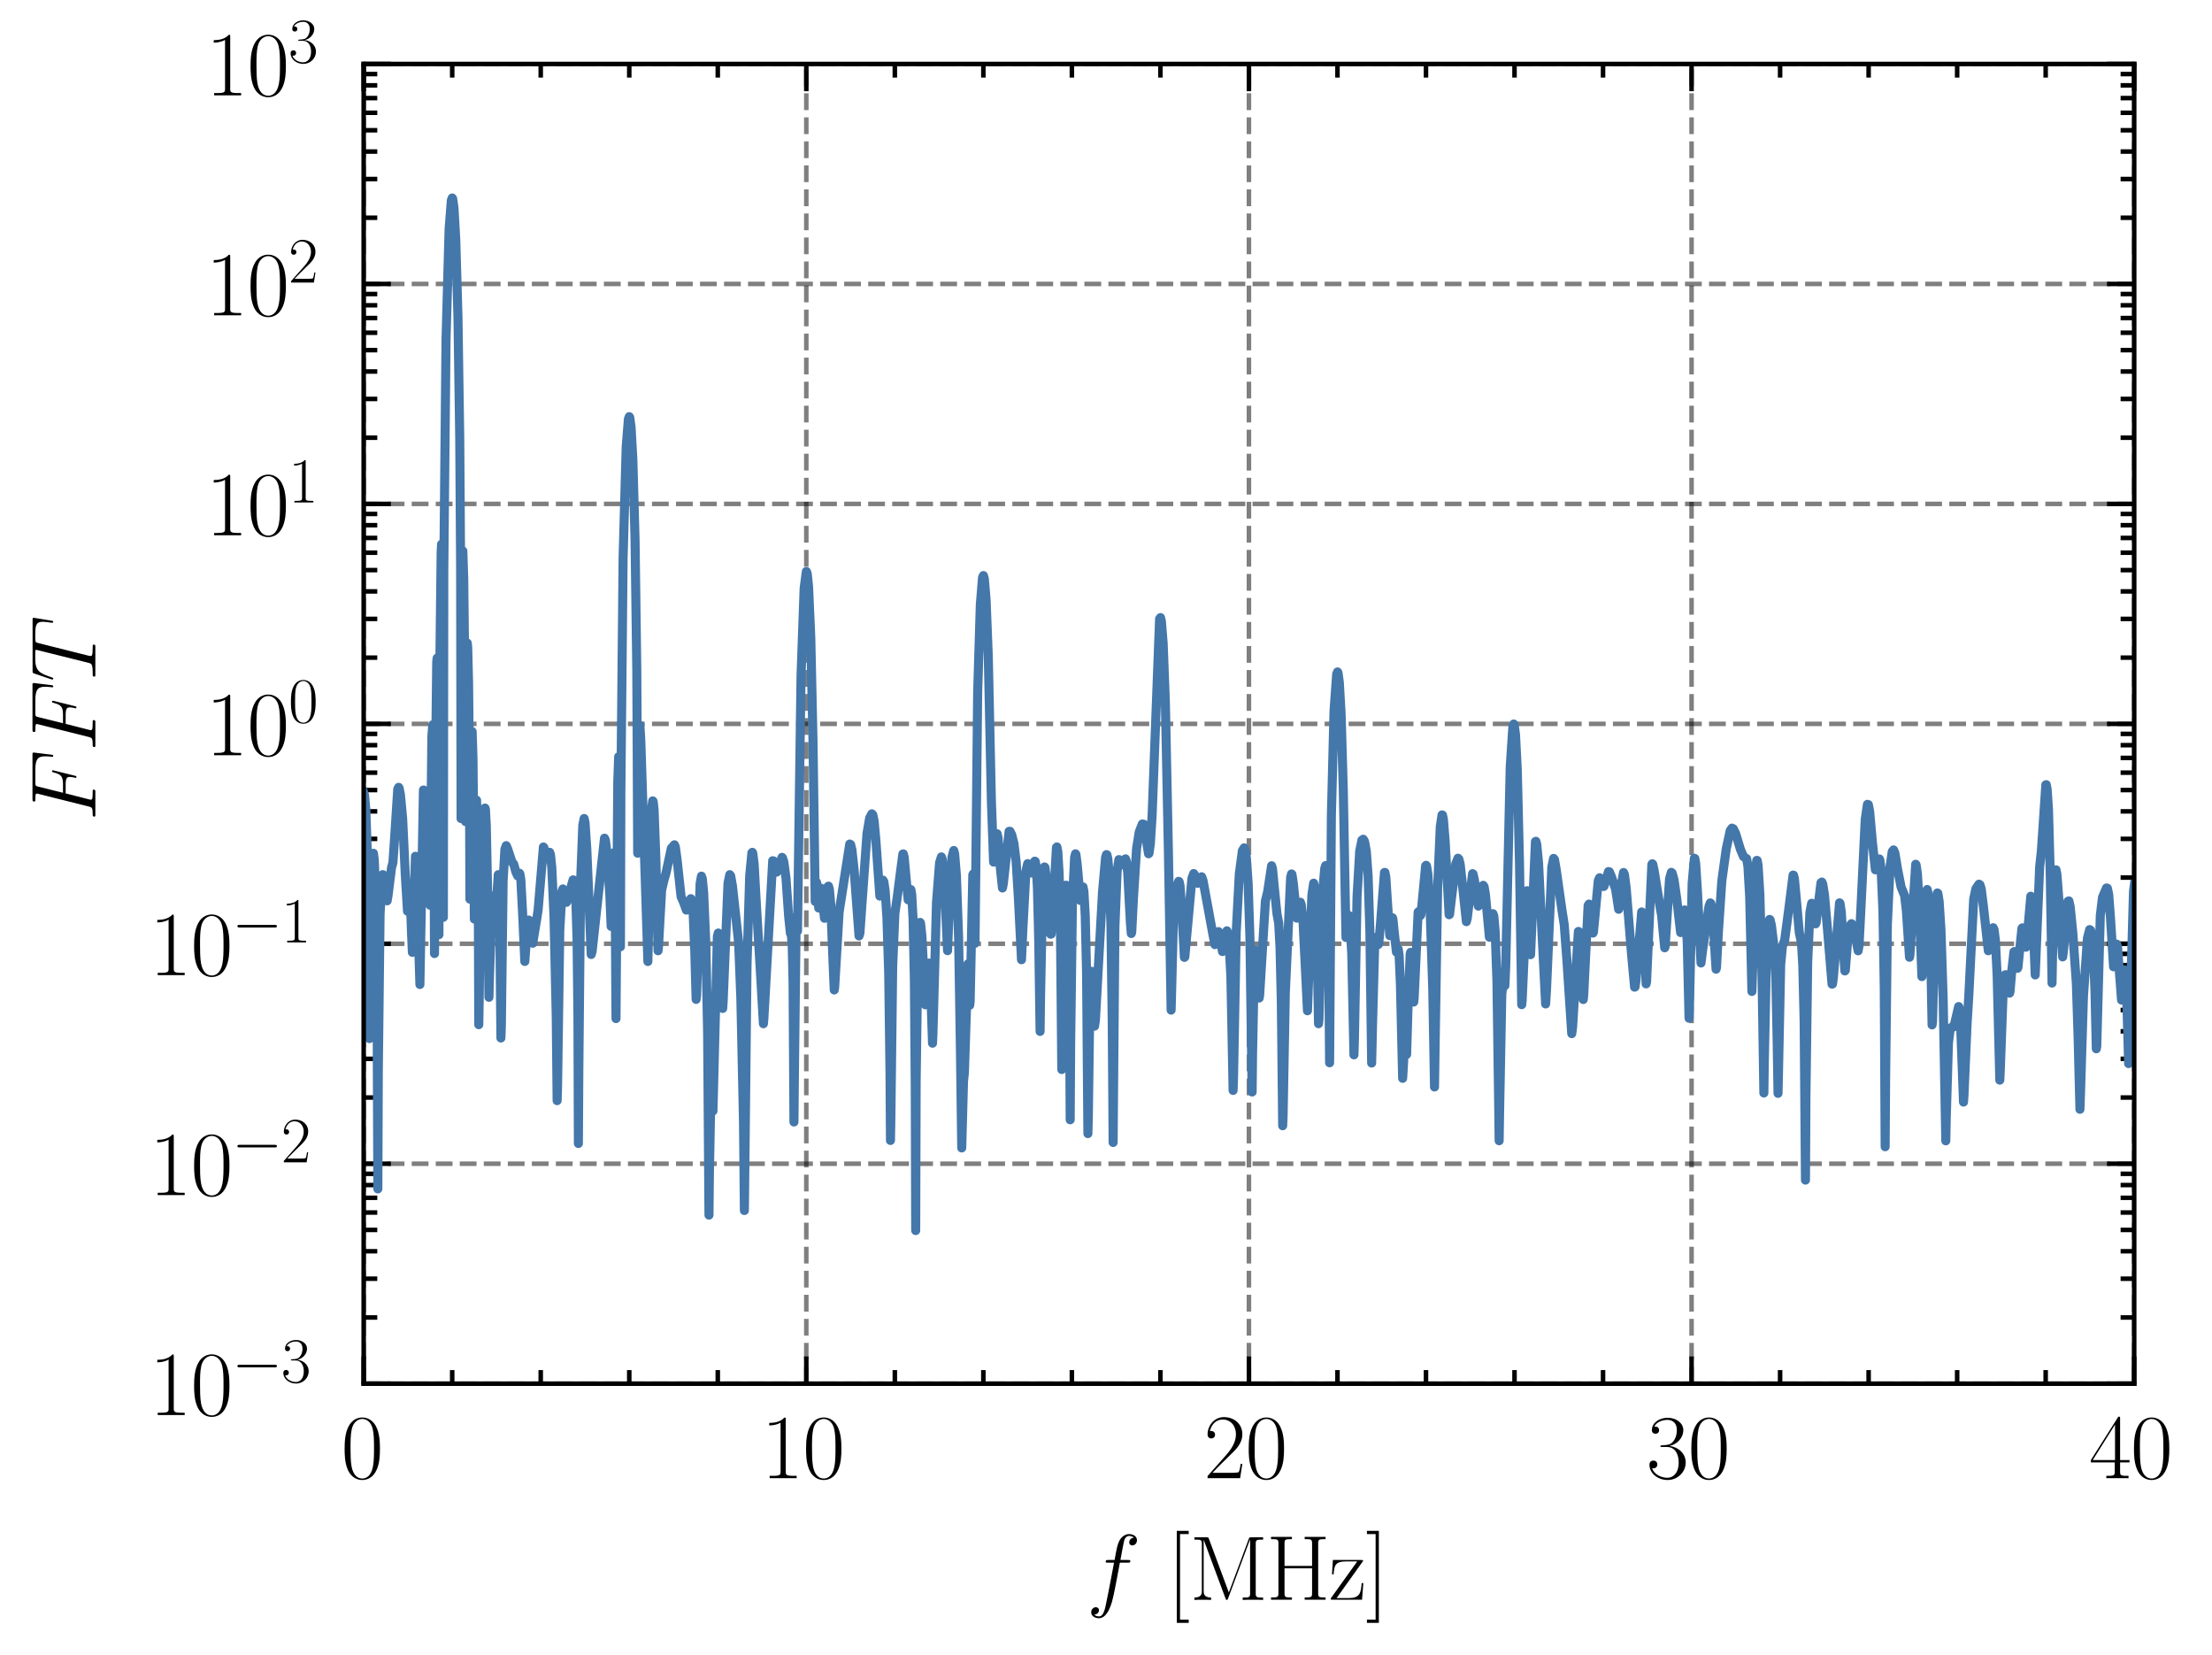 <?xml version="1.0" encoding="utf-8" standalone="no"?>
<!DOCTYPE svg PUBLIC "-//W3C//DTD SVG 1.1//EN"
  "http://www.w3.org/Graphics/SVG/1.1/DTD/svg11.dtd">
<svg xmlns:xlink="http://www.w3.org/1999/xlink" width="243.998pt" height="182.508pt" viewBox="0 0 243.998 182.508" xmlns="http://www.w3.org/2000/svg" version="1.1">
 <defs>
  <style type="text/css">*{stroke-linejoin: round; stroke-linecap: butt}</style>
 </defs>
 <g id="figure_1">
  <g id="patch_1">
   <path d="M 0 182.508 
L 243.998 182.508 
L 243.998 0 
L 0 0 
L 0 182.508 
z
" style="fill: none"/>
  </g>
  <g id="axes_1">
   <g id="patch_2">
    <path d="M 40.116 152.589 
L 235.416 152.589 
L 235.416 7.059 
L 40.116 7.059 
L 40.116 152.589 
z
" style="fill: none"/>
   </g>
   <g id="matplotlib.axis_1">
    <g id="xtick_1">
     <g id="line2d_1">
      <path d="M 40.116 152.589 
L 40.116 7.059 
" clip-path="url(#p168e33fdb5)" style="fill: none; stroke-dasharray: 1.85,0.8; stroke-dashoffset: 0; stroke: #000000; stroke-opacity: 0.5; stroke-width: 0.5"/>
     </g>
     <g id="line2d_2">
      <defs>
       <path id="m4f79ba8cfa" d="M 0 0 
L 0 -3 
" style="stroke: #000000; stroke-width: 0.5"/>
      </defs>
      <g>
       <use xlink:href="#m4f79ba8cfa" x="40.116" y="152.589" style="stroke: #000000; stroke-width: 0.5"/>
      </g>
     </g>
     <g id="line2d_3">
      <defs>
       <path id="m7596c3f3a8" d="M 0 0 
L 0 3 
" style="stroke: #000000; stroke-width: 0.5"/>
      </defs>
      <g>
       <use xlink:href="#m7596c3f3a8" x="40.116" y="7.059" style="stroke: #000000; stroke-width: 0.5"/>
      </g>
     </g>
     <g id="text_1">
      <!-- $\mathdefault{0}$ -->
      <g transform="translate(37.626 163.008) scale(0.1 -0.1)">
       <defs>
        <path id="CMR17-30" d="M 2688 2025 
C 2688 2416 2682 3080 2413 3591 
C 2176 4039 1798 4198 1466 4198 
C 1158 4198 768 4058 525 3597 
C 269 3118 243 2524 243 2025 
C 243 1661 250 1106 448 619 
C 723 -39 1216 -128 1466 -128 
C 1760 -128 2208 -7 2470 600 
C 2662 1042 2688 1559 2688 2025 
z
M 1466 -26 
C 1056 -26 813 325 723 812 
C 653 1188 653 1738 653 2096 
C 653 2588 653 2997 736 3387 
C 858 3929 1216 4096 1466 4096 
C 1728 4096 2067 3923 2189 3400 
C 2272 3036 2278 2607 2278 2096 
C 2278 1680 2278 1169 2202 792 
C 2067 95 1690 -26 1466 -26 
z
" transform="scale(0.016)"/>
       </defs>
       <use xlink:href="#CMR17-30" transform="scale(0.996)"/>
      </g>
     </g>
    </g>
    <g id="xtick_2">
     <g id="line2d_4">
      <path d="M 88.941 152.589 
L 88.941 7.059 
" clip-path="url(#p168e33fdb5)" style="fill: none; stroke-dasharray: 1.85,0.8; stroke-dashoffset: 0; stroke: #000000; stroke-opacity: 0.5; stroke-width: 0.5"/>
     </g>
     <g id="line2d_5">
      <g>
       <use xlink:href="#m4f79ba8cfa" x="88.941" y="152.589" style="stroke: #000000; stroke-width: 0.5"/>
      </g>
     </g>
     <g id="line2d_6">
      <g>
       <use xlink:href="#m7596c3f3a8" x="88.941" y="7.059" style="stroke: #000000; stroke-width: 0.5"/>
      </g>
     </g>
     <g id="text_2">
      <!-- $\mathdefault{10}$ -->
      <g transform="translate(83.96 163.008) scale(0.1 -0.1)">
       <defs>
        <path id="CMR17-31" d="M 1702 4058 
C 1702 4192 1696 4192 1606 4192 
C 1357 3916 979 3827 621 3827 
C 602 3827 570 3827 563 3808 
C 557 3795 557 3782 557 3648 
C 755 3648 1088 3686 1344 3839 
L 1344 461 
C 1344 236 1331 160 781 160 
L 589 160 
L 589 0 
C 896 0 1216 0 1523 0 
C 1830 0 2150 0 2458 0 
L 2458 160 
L 2266 160 
C 1715 160 1702 230 1702 458 
L 1702 4058 
z
" transform="scale(0.016)"/>
       </defs>
       <use xlink:href="#CMR17-31" transform="scale(0.996)"/>
       <use xlink:href="#CMR17-30" transform="translate(45.69 0) scale(0.996)"/>
      </g>
     </g>
    </g>
    <g id="xtick_3">
     <g id="line2d_7">
      <path d="M 137.766 152.589 
L 137.766 7.059 
" clip-path="url(#p168e33fdb5)" style="fill: none; stroke-dasharray: 1.85,0.8; stroke-dashoffset: 0; stroke: #000000; stroke-opacity: 0.5; stroke-width: 0.5"/>
     </g>
     <g id="line2d_8">
      <g>
       <use xlink:href="#m4f79ba8cfa" x="137.766" y="152.589" style="stroke: #000000; stroke-width: 0.5"/>
      </g>
     </g>
     <g id="line2d_9">
      <g>
       <use xlink:href="#m7596c3f3a8" x="137.766" y="7.059" style="stroke: #000000; stroke-width: 0.5"/>
      </g>
     </g>
     <g id="text_3">
      <!-- $\mathdefault{20}$ -->
      <g transform="translate(132.785 163.008) scale(0.1 -0.1)">
       <defs>
        <path id="CMR17-32" d="M 2669 989 
L 2554 989 
C 2490 536 2438 459 2413 420 
C 2381 369 1920 369 1830 369 
L 602 369 
C 832 619 1280 1072 1824 1597 
C 2214 1967 2669 2402 2669 3035 
C 2669 3790 2067 4224 1395 4224 
C 691 4224 262 3604 262 3030 
C 262 2780 448 2748 525 2748 
C 589 2748 781 2787 781 3010 
C 781 3207 614 3264 525 3264 
C 486 3264 448 3258 422 3245 
C 544 3790 915 4058 1306 4058 
C 1862 4058 2227 3617 2227 3035 
C 2227 2479 1901 2000 1536 1584 
L 262 146 
L 262 0 
L 2515 0 
L 2669 989 
z
" transform="scale(0.016)"/>
       </defs>
       <use xlink:href="#CMR17-32" transform="scale(0.996)"/>
       <use xlink:href="#CMR17-30" transform="translate(45.69 0) scale(0.996)"/>
      </g>
     </g>
    </g>
    <g id="xtick_4">
     <g id="line2d_10">
      <path d="M 186.591 152.589 
L 186.591 7.059 
" clip-path="url(#p168e33fdb5)" style="fill: none; stroke-dasharray: 1.85,0.8; stroke-dashoffset: 0; stroke: #000000; stroke-opacity: 0.5; stroke-width: 0.5"/>
     </g>
     <g id="line2d_11">
      <g>
       <use xlink:href="#m4f79ba8cfa" x="186.591" y="152.589" style="stroke: #000000; stroke-width: 0.5"/>
      </g>
     </g>
     <g id="line2d_12">
      <g>
       <use xlink:href="#m7596c3f3a8" x="186.591" y="7.059" style="stroke: #000000; stroke-width: 0.5"/>
      </g>
     </g>
     <g id="text_4">
      <!-- $\mathdefault{30}$ -->
      <g transform="translate(181.61 163.008) scale(0.1 -0.1)">
       <defs>
        <path id="CMR17-33" d="M 1414 2157 
C 1984 2157 2234 1662 2234 1090 
C 2234 320 1824 25 1453 25 
C 1114 25 563 194 390 693 
C 422 680 454 680 486 680 
C 640 680 755 782 755 948 
C 755 1133 614 1216 486 1216 
C 378 1216 211 1165 211 926 
C 211 335 787 -128 1466 -128 
C 2176 -128 2720 430 2720 1085 
C 2720 1707 2208 2157 1600 2227 
C 2086 2328 2554 2756 2554 3329 
C 2554 3820 2048 4179 1472 4179 
C 890 4179 378 3829 378 3329 
C 378 3110 544 3072 627 3072 
C 762 3072 877 3155 877 3321 
C 877 3486 762 3569 627 3569 
C 602 3569 570 3569 544 3557 
C 730 3959 1235 4032 1459 4032 
C 1683 4032 2106 3925 2106 3320 
C 2106 3143 2080 2828 1862 2550 
C 1670 2304 1453 2304 1242 2284 
C 1210 2284 1062 2269 1037 2269 
C 992 2263 966 2257 966 2208 
C 966 2163 973 2157 1101 2157 
L 1414 2157 
z
" transform="scale(0.016)"/>
       </defs>
       <use xlink:href="#CMR17-33" transform="scale(0.996)"/>
       <use xlink:href="#CMR17-30" transform="translate(45.69 0) scale(0.996)"/>
      </g>
     </g>
    </g>
    <g id="xtick_5">
     <g id="line2d_13">
      <path d="M 235.416 152.589 
L 235.416 7.059 
" clip-path="url(#p168e33fdb5)" style="fill: none; stroke-dasharray: 1.85,0.8; stroke-dashoffset: 0; stroke: #000000; stroke-opacity: 0.5; stroke-width: 0.5"/>
     </g>
     <g id="line2d_14">
      <g>
       <use xlink:href="#m4f79ba8cfa" x="235.416" y="152.589" style="stroke: #000000; stroke-width: 0.5"/>
      </g>
     </g>
     <g id="line2d_15">
      <g>
       <use xlink:href="#m7596c3f3a8" x="235.416" y="7.059" style="stroke: #000000; stroke-width: 0.5"/>
      </g>
     </g>
     <g id="text_5">
      <!-- $\mathdefault{40}$ -->
      <g transform="translate(230.435 163.008) scale(0.1 -0.1)">
       <defs>
        <path id="CMR17-34" d="M 2150 4122 
C 2150 4256 2144 4256 2029 4256 
L 128 1254 
L 128 1088 
L 1779 1088 
L 1779 457 
C 1779 224 1766 160 1318 160 
L 1197 160 
L 1197 0 
C 1402 0 1747 0 1965 0 
C 2182 0 2528 0 2733 0 
L 2733 160 
L 2611 160 
C 2163 160 2150 224 2150 457 
L 2150 1088 
L 2803 1088 
L 2803 1254 
L 2150 1254 
L 2150 4122 
z
M 1798 3703 
L 1798 1254 
L 256 1254 
L 1798 3703 
z
" transform="scale(0.016)"/>
       </defs>
       <use xlink:href="#CMR17-34" transform="scale(0.996)"/>
       <use xlink:href="#CMR17-30" transform="translate(45.69 0) scale(0.996)"/>
      </g>
     </g>
    </g>
    <g id="xtick_6">
     <g id="line2d_16">
      <defs>
       <path id="me2e9c57c82" d="M 0 0 
L 0 -1.5 
" style="stroke: #000000; stroke-width: 0.5"/>
      </defs>
      <g>
       <use xlink:href="#me2e9c57c82" x="49.881" y="152.589" style="stroke: #000000; stroke-width: 0.5"/>
      </g>
     </g>
     <g id="line2d_17">
      <defs>
       <path id="m65f5363917" d="M 0 0 
L 0 1.5 
" style="stroke: #000000; stroke-width: 0.5"/>
      </defs>
      <g>
       <use xlink:href="#m65f5363917" x="49.881" y="7.059" style="stroke: #000000; stroke-width: 0.5"/>
      </g>
     </g>
    </g>
    <g id="xtick_7">
     <g id="line2d_18">
      <g>
       <use xlink:href="#me2e9c57c82" x="59.646" y="152.589" style="stroke: #000000; stroke-width: 0.5"/>
      </g>
     </g>
     <g id="line2d_19">
      <g>
       <use xlink:href="#m65f5363917" x="59.646" y="7.059" style="stroke: #000000; stroke-width: 0.5"/>
      </g>
     </g>
    </g>
    <g id="xtick_8">
     <g id="line2d_20">
      <g>
       <use xlink:href="#me2e9c57c82" x="69.411" y="152.589" style="stroke: #000000; stroke-width: 0.5"/>
      </g>
     </g>
     <g id="line2d_21">
      <g>
       <use xlink:href="#m65f5363917" x="69.411" y="7.059" style="stroke: #000000; stroke-width: 0.5"/>
      </g>
     </g>
    </g>
    <g id="xtick_9">
     <g id="line2d_22">
      <g>
       <use xlink:href="#me2e9c57c82" x="79.176" y="152.589" style="stroke: #000000; stroke-width: 0.5"/>
      </g>
     </g>
     <g id="line2d_23">
      <g>
       <use xlink:href="#m65f5363917" x="79.176" y="7.059" style="stroke: #000000; stroke-width: 0.5"/>
      </g>
     </g>
    </g>
    <g id="xtick_10">
     <g id="line2d_24">
      <g>
       <use xlink:href="#me2e9c57c82" x="98.706" y="152.589" style="stroke: #000000; stroke-width: 0.5"/>
      </g>
     </g>
     <g id="line2d_25">
      <g>
       <use xlink:href="#m65f5363917" x="98.706" y="7.059" style="stroke: #000000; stroke-width: 0.5"/>
      </g>
     </g>
    </g>
    <g id="xtick_11">
     <g id="line2d_26">
      <g>
       <use xlink:href="#me2e9c57c82" x="108.471" y="152.589" style="stroke: #000000; stroke-width: 0.5"/>
      </g>
     </g>
     <g id="line2d_27">
      <g>
       <use xlink:href="#m65f5363917" x="108.471" y="7.059" style="stroke: #000000; stroke-width: 0.5"/>
      </g>
     </g>
    </g>
    <g id="xtick_12">
     <g id="line2d_28">
      <g>
       <use xlink:href="#me2e9c57c82" x="118.236" y="152.589" style="stroke: #000000; stroke-width: 0.5"/>
      </g>
     </g>
     <g id="line2d_29">
      <g>
       <use xlink:href="#m65f5363917" x="118.236" y="7.059" style="stroke: #000000; stroke-width: 0.5"/>
      </g>
     </g>
    </g>
    <g id="xtick_13">
     <g id="line2d_30">
      <g>
       <use xlink:href="#me2e9c57c82" x="128.001" y="152.589" style="stroke: #000000; stroke-width: 0.5"/>
      </g>
     </g>
     <g id="line2d_31">
      <g>
       <use xlink:href="#m65f5363917" x="128.001" y="7.059" style="stroke: #000000; stroke-width: 0.5"/>
      </g>
     </g>
    </g>
    <g id="xtick_14">
     <g id="line2d_32">
      <g>
       <use xlink:href="#me2e9c57c82" x="147.531" y="152.589" style="stroke: #000000; stroke-width: 0.5"/>
      </g>
     </g>
     <g id="line2d_33">
      <g>
       <use xlink:href="#m65f5363917" x="147.531" y="7.059" style="stroke: #000000; stroke-width: 0.5"/>
      </g>
     </g>
    </g>
    <g id="xtick_15">
     <g id="line2d_34">
      <g>
       <use xlink:href="#me2e9c57c82" x="157.296" y="152.589" style="stroke: #000000; stroke-width: 0.5"/>
      </g>
     </g>
     <g id="line2d_35">
      <g>
       <use xlink:href="#m65f5363917" x="157.296" y="7.059" style="stroke: #000000; stroke-width: 0.5"/>
      </g>
     </g>
    </g>
    <g id="xtick_16">
     <g id="line2d_36">
      <g>
       <use xlink:href="#me2e9c57c82" x="167.061" y="152.589" style="stroke: #000000; stroke-width: 0.5"/>
      </g>
     </g>
     <g id="line2d_37">
      <g>
       <use xlink:href="#m65f5363917" x="167.061" y="7.059" style="stroke: #000000; stroke-width: 0.5"/>
      </g>
     </g>
    </g>
    <g id="xtick_17">
     <g id="line2d_38">
      <g>
       <use xlink:href="#me2e9c57c82" x="176.826" y="152.589" style="stroke: #000000; stroke-width: 0.5"/>
      </g>
     </g>
     <g id="line2d_39">
      <g>
       <use xlink:href="#m65f5363917" x="176.826" y="7.059" style="stroke: #000000; stroke-width: 0.5"/>
      </g>
     </g>
    </g>
    <g id="xtick_18">
     <g id="line2d_40">
      <g>
       <use xlink:href="#me2e9c57c82" x="196.356" y="152.589" style="stroke: #000000; stroke-width: 0.5"/>
      </g>
     </g>
     <g id="line2d_41">
      <g>
       <use xlink:href="#m65f5363917" x="196.356" y="7.059" style="stroke: #000000; stroke-width: 0.5"/>
      </g>
     </g>
    </g>
    <g id="xtick_19">
     <g id="line2d_42">
      <g>
       <use xlink:href="#me2e9c57c82" x="206.121" y="152.589" style="stroke: #000000; stroke-width: 0.5"/>
      </g>
     </g>
     <g id="line2d_43">
      <g>
       <use xlink:href="#m65f5363917" x="206.121" y="7.059" style="stroke: #000000; stroke-width: 0.5"/>
      </g>
     </g>
    </g>
    <g id="xtick_20">
     <g id="line2d_44">
      <g>
       <use xlink:href="#me2e9c57c82" x="215.886" y="152.589" style="stroke: #000000; stroke-width: 0.5"/>
      </g>
     </g>
     <g id="line2d_45">
      <g>
       <use xlink:href="#m65f5363917" x="215.886" y="7.059" style="stroke: #000000; stroke-width: 0.5"/>
      </g>
     </g>
    </g>
    <g id="xtick_21">
     <g id="line2d_46">
      <g>
       <use xlink:href="#me2e9c57c82" x="225.651" y="152.589" style="stroke: #000000; stroke-width: 0.5"/>
      </g>
     </g>
     <g id="line2d_47">
      <g>
       <use xlink:href="#m65f5363917" x="225.651" y="7.059" style="stroke: #000000; stroke-width: 0.5"/>
      </g>
     </g>
    </g>
    <g id="text_6">
     <!-- $f$ [MHz] -->
     <g transform="translate(119.847 176.417) scale(0.1 -0.1)">
      <defs>
       <path id="CMMI12-66" d="M 2854 2566 
C 2982 2566 3034 2566 3034 2688 
C 3034 2752 2982 2752 2867 2752 
L 2349 2752 
C 2470 3429 2560 3897 2611 4107 
C 2650 4265 2784 4416 2950 4416 
C 3085 4416 3219 4358 3283 4298 
C 3034 4272 2957 4082 2957 3969 
C 2957 3837 3053 3759 3174 3759 
C 3302 3759 3494 3870 3494 4119 
C 3494 4393 3226 4544 2944 4544 
C 2669 4544 2400 4334 2272 4078 
C 2157 3848 2093 3611 1946 2752 
L 1517 2752 
C 1395 2752 1331 2752 1331 2637 
C 1331 2566 1370 2566 1498 2566 
L 1907 2566 
C 1792 1976 1530 542 1382 -137 
C 1274 -689 1178 -1152 858 -1152 
C 838 -1152 653 -1152 538 -1031 
C 864 -1005 864 -726 864 -720 
C 864 -593 768 -517 646 -517 
C 518 -517 326 -625 326 -867 
C 326 -1140 608 -1280 858 -1280 
C 1510 -1280 1779 -118 1850 199 
C 1965 688 2278 2376 2310 2566 
L 2854 2566 
z
" transform="scale(0.016)"/>
       <path id="CMR17-5b" d="M 1504 -1600 
L 1504 -1377 
L 902 -1377 
L 902 4544 
L 1504 4544 
L 1504 4767 
L 678 4767 
L 678 -1600 
L 1504 -1600 
z
" transform="scale(0.016)"/>
       <path id="CMR17-4d" d="M 1338 4224 
C 1299 4320 1293 4320 1158 4320 
L 339 4320 
L 339 4160 
C 781 4160 851 4160 851 3875 
L 851 610 
C 851 451 851 153 339 153 
L 339 -13 
C 486 0 755 0 915 0 
C 1075 0 1344 0 1491 -13 
L 1491 153 
C 979 153 979 451 979 610 
L 979 4135 
L 986 4135 
L 2490 89 
C 2515 25 2528 -13 2579 -13 
C 2630 -13 2643 25 2669 89 
L 4186 4166 
L 4192 4166 
L 4192 438 
C 4192 153 4122 153 3680 153 
L 3680 -13 
C 3853 0 4198 0 4384 0 
C 4570 0 4922 0 5094 -13 
L 5094 153 
C 4653 153 4582 153 4582 438 
L 4582 3875 
C 4582 4160 4653 4160 5094 4160 
L 5094 4320 
L 4282 4320 
C 4147 4320 4141 4314 4102 4218 
L 2720 502 
L 1338 4224 
z
" transform="scale(0.016)"/>
       <path id="CMR17-48" d="M 3590 3905 
C 3590 4192 3661 4192 4102 4192 
L 4102 4352 
C 3917 4352 3578 4352 3379 4352 
C 3181 4352 2842 4352 2656 4352 
L 2656 4192 
C 3098 4192 3168 4192 3168 3904 
L 3168 2341 
L 1261 2341 
L 1261 3904 
C 1261 4192 1331 4192 1773 4192 
L 1773 4352 
C 1587 4352 1248 4352 1050 4352 
C 851 4352 512 4352 326 4352 
L 326 4192 
C 768 4192 838 4192 838 3905 
L 838 447 
C 838 160 768 160 326 160 
L 326 0 
C 512 0 851 0 1050 0 
C 1248 0 1587 0 1773 0 
L 1773 160 
C 1331 160 1261 160 1261 446 
L 1261 2176 
L 3168 2176 
L 3168 446 
C 3168 160 3098 160 2656 160 
L 2656 0 
C 2842 0 3181 0 3379 0 
C 3578 0 3917 0 4102 0 
L 4102 160 
C 3661 160 3590 160 3590 447 
L 3590 3905 
z
" transform="scale(0.016)"/>
       <path id="CMR17-7a" d="M 2310 2605 
C 2362 2670 2362 2682 2362 2695 
C 2362 2752 2336 2752 2221 2752 
L 275 2752 
L 211 1760 
L 326 1760 
C 371 2381 442 2650 1178 2650 
L 1958 2650 
L 128 96 
C 128 0 134 0 269 0 
L 2291 0 
L 2381 1152 
L 2266 1152 
C 2214 442 2131 115 1350 115 
L 531 115 
L 2310 2605 
z
" transform="scale(0.016)"/>
       <path id="CMR17-5d" d="M 915 4767 
L 90 4767 
L 90 4544 
L 691 4544 
L 691 -1377 
L 90 -1377 
L 90 -1600 
L 915 -1600 
L 915 4767 
z
" transform="scale(0.016)"/>
      </defs>
      <use xlink:href="#CMMI12-66" transform="scale(0.996)"/>
      <use xlink:href="#CMR17-5b" transform="translate(88.796 0) scale(0.996)"/>
      <use xlink:href="#CMR17-4d" transform="translate(113.667 0) scale(0.996)"/>
      <use xlink:href="#CMR17-48" transform="translate(198.354 0) scale(0.996)"/>
      <use xlink:href="#CMR17-7a" transform="translate(267.427 0) scale(0.996)"/>
      <use xlink:href="#CMR17-5d" transform="translate(307.912 0) scale(0.996)"/>
     </g>
    </g>
   </g>
   <g id="matplotlib.axis_2">
    <g id="ytick_1">
     <g id="line2d_48">
      <path d="M 40.116 152.589 
L 235.416 152.589 
" clip-path="url(#p168e33fdb5)" style="fill: none; stroke-dasharray: 1.85,0.8; stroke-dashoffset: 0; stroke: #000000; stroke-opacity: 0.5; stroke-width: 0.5"/>
     </g>
     <g id="line2d_49">
      <defs>
       <path id="m420d9fe150" d="M 0 0 
L 3 0 
" style="stroke: #000000; stroke-width: 0.5"/>
      </defs>
      <g>
       <use xlink:href="#m420d9fe150" x="40.116" y="152.589" style="stroke: #000000; stroke-width: 0.5"/>
      </g>
     </g>
     <g id="line2d_50">
      <defs>
       <path id="mefbf411102" d="M 0 0 
L -3 0 
" style="stroke: #000000; stroke-width: 0.5"/>
      </defs>
      <g>
       <use xlink:href="#mefbf411102" x="235.416" y="152.589" style="stroke: #000000; stroke-width: 0.5"/>
      </g>
     </g>
     <g id="text_7">
      <!-- $\mathdefault{10^{-3}}$ -->
      <g transform="translate(16.456 156.048) scale(0.1 -0.1)">
       <defs>
        <path id="CMSY10-0" d="M 4218 1472 
C 4326 1472 4442 1472 4442 1600 
C 4442 1728 4326 1728 4218 1728 
L 755 1728 
C 646 1728 531 1728 531 1600 
C 531 1472 646 1472 755 1472 
L 4218 1472 
z
" transform="scale(0.016)"/>
       </defs>
       <use xlink:href="#CMR17-31" transform="scale(0.996)"/>
       <use xlink:href="#CMR17-30" transform="translate(45.69 0) scale(0.996)"/>
       <use xlink:href="#CMSY10-0" transform="translate(91.381 36.154) scale(0.697)"/>
       <use xlink:href="#CMR17-33" transform="translate(145.622 36.154) scale(0.697)"/>
      </g>
     </g>
    </g>
    <g id="ytick_2">
     <g id="line2d_51">
      <path d="M 40.116 128.334 
L 235.416 128.334 
" clip-path="url(#p168e33fdb5)" style="fill: none; stroke-dasharray: 1.85,0.8; stroke-dashoffset: 0; stroke: #000000; stroke-opacity: 0.5; stroke-width: 0.5"/>
     </g>
     <g id="line2d_52">
      <g>
       <use xlink:href="#m420d9fe150" x="40.116" y="128.334" style="stroke: #000000; stroke-width: 0.5"/>
      </g>
     </g>
     <g id="line2d_53">
      <g>
       <use xlink:href="#mefbf411102" x="235.416" y="128.334" style="stroke: #000000; stroke-width: 0.5"/>
      </g>
     </g>
     <g id="text_8">
      <!-- $\mathdefault{10^{-2}}$ -->
      <g transform="translate(16.456 131.793) scale(0.1 -0.1)">
       <use xlink:href="#CMR17-31" transform="scale(0.996)"/>
       <use xlink:href="#CMR17-30" transform="translate(45.69 0) scale(0.996)"/>
       <use xlink:href="#CMSY10-0" transform="translate(91.381 36.154) scale(0.697)"/>
       <use xlink:href="#CMR17-32" transform="translate(145.622 36.154) scale(0.697)"/>
      </g>
     </g>
    </g>
    <g id="ytick_3">
     <g id="line2d_54">
      <path d="M 40.116 104.079 
L 235.416 104.079 
" clip-path="url(#p168e33fdb5)" style="fill: none; stroke-dasharray: 1.85,0.8; stroke-dashoffset: 0; stroke: #000000; stroke-opacity: 0.5; stroke-width: 0.5"/>
     </g>
     <g id="line2d_55">
      <g>
       <use xlink:href="#m420d9fe150" x="40.116" y="104.079" style="stroke: #000000; stroke-width: 0.5"/>
      </g>
     </g>
     <g id="line2d_56">
      <g>
       <use xlink:href="#mefbf411102" x="235.416" y="104.079" style="stroke: #000000; stroke-width: 0.5"/>
      </g>
     </g>
     <g id="text_9">
      <!-- $\mathdefault{10^{-1}}$ -->
      <g transform="translate(16.456 107.538) scale(0.1 -0.1)">
       <use xlink:href="#CMR17-31" transform="scale(0.996)"/>
       <use xlink:href="#CMR17-30" transform="translate(45.69 0) scale(0.996)"/>
       <use xlink:href="#CMSY10-0" transform="translate(91.381 36.154) scale(0.697)"/>
       <use xlink:href="#CMR17-31" transform="translate(145.622 36.154) scale(0.697)"/>
      </g>
     </g>
    </g>
    <g id="ytick_4">
     <g id="line2d_57">
      <path d="M 40.116 79.824 
L 235.416 79.824 
" clip-path="url(#p168e33fdb5)" style="fill: none; stroke-dasharray: 1.85,0.8; stroke-dashoffset: 0; stroke: #000000; stroke-opacity: 0.5; stroke-width: 0.5"/>
     </g>
     <g id="line2d_58">
      <g>
       <use xlink:href="#m420d9fe150" x="40.116" y="79.824" style="stroke: #000000; stroke-width: 0.5"/>
      </g>
     </g>
     <g id="line2d_59">
      <g>
       <use xlink:href="#mefbf411102" x="235.416" y="79.824" style="stroke: #000000; stroke-width: 0.5"/>
      </g>
     </g>
     <g id="text_10">
      <!-- $\mathdefault{10^{0}}$ -->
      <g transform="translate(22.682 83.283) scale(0.1 -0.1)">
       <use xlink:href="#CMR17-31" transform="scale(0.996)"/>
       <use xlink:href="#CMR17-30" transform="translate(45.69 0) scale(0.996)"/>
       <use xlink:href="#CMR17-30" transform="translate(91.381 36.154) scale(0.697)"/>
      </g>
     </g>
    </g>
    <g id="ytick_5">
     <g id="line2d_60">
      <path d="M 40.116 55.569 
L 235.416 55.569 
" clip-path="url(#p168e33fdb5)" style="fill: none; stroke-dasharray: 1.85,0.8; stroke-dashoffset: 0; stroke: #000000; stroke-opacity: 0.5; stroke-width: 0.5"/>
     </g>
     <g id="line2d_61">
      <g>
       <use xlink:href="#m420d9fe150" x="40.116" y="55.569" style="stroke: #000000; stroke-width: 0.5"/>
      </g>
     </g>
     <g id="line2d_62">
      <g>
       <use xlink:href="#mefbf411102" x="235.416" y="55.569" style="stroke: #000000; stroke-width: 0.5"/>
      </g>
     </g>
     <g id="text_11">
      <!-- $\mathdefault{10^{1}}$ -->
      <g transform="translate(22.682 59.028) scale(0.1 -0.1)">
       <use xlink:href="#CMR17-31" transform="scale(0.996)"/>
       <use xlink:href="#CMR17-30" transform="translate(45.69 0) scale(0.996)"/>
       <use xlink:href="#CMR17-31" transform="translate(91.381 36.154) scale(0.697)"/>
      </g>
     </g>
    </g>
    <g id="ytick_6">
     <g id="line2d_63">
      <path d="M 40.116 31.314 
L 235.416 31.314 
" clip-path="url(#p168e33fdb5)" style="fill: none; stroke-dasharray: 1.85,0.8; stroke-dashoffset: 0; stroke: #000000; stroke-opacity: 0.5; stroke-width: 0.5"/>
     </g>
     <g id="line2d_64">
      <g>
       <use xlink:href="#m420d9fe150" x="40.116" y="31.314" style="stroke: #000000; stroke-width: 0.5"/>
      </g>
     </g>
     <g id="line2d_65">
      <g>
       <use xlink:href="#mefbf411102" x="235.416" y="31.314" style="stroke: #000000; stroke-width: 0.5"/>
      </g>
     </g>
     <g id="text_12">
      <!-- $\mathdefault{10^{2}}$ -->
      <g transform="translate(22.682 34.773) scale(0.1 -0.1)">
       <use xlink:href="#CMR17-31" transform="scale(0.996)"/>
       <use xlink:href="#CMR17-30" transform="translate(45.69 0) scale(0.996)"/>
       <use xlink:href="#CMR17-32" transform="translate(91.381 36.154) scale(0.697)"/>
      </g>
     </g>
    </g>
    <g id="ytick_7">
     <g id="line2d_66">
      <path d="M 40.116 7.059 
L 235.416 7.059 
" clip-path="url(#p168e33fdb5)" style="fill: none; stroke-dasharray: 1.85,0.8; stroke-dashoffset: 0; stroke: #000000; stroke-opacity: 0.5; stroke-width: 0.5"/>
     </g>
     <g id="line2d_67">
      <g>
       <use xlink:href="#m420d9fe150" x="40.116" y="7.059" style="stroke: #000000; stroke-width: 0.5"/>
      </g>
     </g>
     <g id="line2d_68">
      <g>
       <use xlink:href="#mefbf411102" x="235.416" y="7.059" style="stroke: #000000; stroke-width: 0.5"/>
      </g>
     </g>
     <g id="text_13">
      <!-- $\mathdefault{10^{3}}$ -->
      <g transform="translate(22.682 10.518) scale(0.1 -0.1)">
       <use xlink:href="#CMR17-31" transform="scale(0.996)"/>
       <use xlink:href="#CMR17-30" transform="translate(45.69 0) scale(0.996)"/>
       <use xlink:href="#CMR17-33" transform="translate(91.381 36.154) scale(0.697)"/>
      </g>
     </g>
    </g>
    <g id="ytick_8">
     <g id="line2d_69">
      <defs>
       <path id="m9e01e7c8f7" d="M 0 0 
L 1.5 0 
" style="stroke: #000000; stroke-width: 0.5"/>
      </defs>
      <g>
       <use xlink:href="#m9e01e7c8f7" x="40.116" y="145.288" style="stroke: #000000; stroke-width: 0.5"/>
      </g>
     </g>
     <g id="line2d_70">
      <defs>
       <path id="m3eb4b21710" d="M 0 0 
L -1.5 0 
" style="stroke: #000000; stroke-width: 0.5"/>
      </defs>
      <g>
       <use xlink:href="#m3eb4b21710" x="235.416" y="145.288" style="stroke: #000000; stroke-width: 0.5"/>
      </g>
     </g>
    </g>
    <g id="ytick_9">
     <g id="line2d_71">
      <g>
       <use xlink:href="#m9e01e7c8f7" x="40.116" y="141.017" style="stroke: #000000; stroke-width: 0.5"/>
      </g>
     </g>
     <g id="line2d_72">
      <g>
       <use xlink:href="#m3eb4b21710" x="235.416" y="141.017" style="stroke: #000000; stroke-width: 0.5"/>
      </g>
     </g>
    </g>
    <g id="ytick_10">
     <g id="line2d_73">
      <g>
       <use xlink:href="#m9e01e7c8f7" x="40.116" y="137.986" style="stroke: #000000; stroke-width: 0.5"/>
      </g>
     </g>
     <g id="line2d_74">
      <g>
       <use xlink:href="#m3eb4b21710" x="235.416" y="137.986" style="stroke: #000000; stroke-width: 0.5"/>
      </g>
     </g>
    </g>
    <g id="ytick_11">
     <g id="line2d_75">
      <g>
       <use xlink:href="#m9e01e7c8f7" x="40.116" y="135.636" style="stroke: #000000; stroke-width: 0.5"/>
      </g>
     </g>
     <g id="line2d_76">
      <g>
       <use xlink:href="#m3eb4b21710" x="235.416" y="135.636" style="stroke: #000000; stroke-width: 0.5"/>
      </g>
     </g>
    </g>
    <g id="ytick_12">
     <g id="line2d_77">
      <g>
       <use xlink:href="#m9e01e7c8f7" x="40.116" y="133.715" style="stroke: #000000; stroke-width: 0.5"/>
      </g>
     </g>
     <g id="line2d_78">
      <g>
       <use xlink:href="#m3eb4b21710" x="235.416" y="133.715" style="stroke: #000000; stroke-width: 0.5"/>
      </g>
     </g>
    </g>
    <g id="ytick_13">
     <g id="line2d_79">
      <g>
       <use xlink:href="#m9e01e7c8f7" x="40.116" y="132.091" style="stroke: #000000; stroke-width: 0.5"/>
      </g>
     </g>
     <g id="line2d_80">
      <g>
       <use xlink:href="#m3eb4b21710" x="235.416" y="132.091" style="stroke: #000000; stroke-width: 0.5"/>
      </g>
     </g>
    </g>
    <g id="ytick_14">
     <g id="line2d_81">
      <g>
       <use xlink:href="#m9e01e7c8f7" x="40.116" y="130.685" style="stroke: #000000; stroke-width: 0.5"/>
      </g>
     </g>
     <g id="line2d_82">
      <g>
       <use xlink:href="#m3eb4b21710" x="235.416" y="130.685" style="stroke: #000000; stroke-width: 0.5"/>
      </g>
     </g>
    </g>
    <g id="ytick_15">
     <g id="line2d_83">
      <g>
       <use xlink:href="#m9e01e7c8f7" x="40.116" y="129.444" style="stroke: #000000; stroke-width: 0.5"/>
      </g>
     </g>
     <g id="line2d_84">
      <g>
       <use xlink:href="#m3eb4b21710" x="235.416" y="129.444" style="stroke: #000000; stroke-width: 0.5"/>
      </g>
     </g>
    </g>
    <g id="ytick_16">
     <g id="line2d_85">
      <g>
       <use xlink:href="#m9e01e7c8f7" x="40.116" y="121.033" style="stroke: #000000; stroke-width: 0.5"/>
      </g>
     </g>
     <g id="line2d_86">
      <g>
       <use xlink:href="#m3eb4b21710" x="235.416" y="121.033" style="stroke: #000000; stroke-width: 0.5"/>
      </g>
     </g>
    </g>
    <g id="ytick_17">
     <g id="line2d_87">
      <g>
       <use xlink:href="#m9e01e7c8f7" x="40.116" y="116.762" style="stroke: #000000; stroke-width: 0.5"/>
      </g>
     </g>
     <g id="line2d_88">
      <g>
       <use xlink:href="#m3eb4b21710" x="235.416" y="116.762" style="stroke: #000000; stroke-width: 0.5"/>
      </g>
     </g>
    </g>
    <g id="ytick_18">
     <g id="line2d_89">
      <g>
       <use xlink:href="#m9e01e7c8f7" x="40.116" y="113.731" style="stroke: #000000; stroke-width: 0.5"/>
      </g>
     </g>
     <g id="line2d_90">
      <g>
       <use xlink:href="#m3eb4b21710" x="235.416" y="113.731" style="stroke: #000000; stroke-width: 0.5"/>
      </g>
     </g>
    </g>
    <g id="ytick_19">
     <g id="line2d_91">
      <g>
       <use xlink:href="#m9e01e7c8f7" x="40.116" y="111.381" style="stroke: #000000; stroke-width: 0.5"/>
      </g>
     </g>
     <g id="line2d_92">
      <g>
       <use xlink:href="#m3eb4b21710" x="235.416" y="111.381" style="stroke: #000000; stroke-width: 0.5"/>
      </g>
     </g>
    </g>
    <g id="ytick_20">
     <g id="line2d_93">
      <g>
       <use xlink:href="#m9e01e7c8f7" x="40.116" y="109.46" style="stroke: #000000; stroke-width: 0.5"/>
      </g>
     </g>
     <g id="line2d_94">
      <g>
       <use xlink:href="#m3eb4b21710" x="235.416" y="109.46" style="stroke: #000000; stroke-width: 0.5"/>
      </g>
     </g>
    </g>
    <g id="ytick_21">
     <g id="line2d_95">
      <g>
       <use xlink:href="#m9e01e7c8f7" x="40.116" y="107.836" style="stroke: #000000; stroke-width: 0.5"/>
      </g>
     </g>
     <g id="line2d_96">
      <g>
       <use xlink:href="#m3eb4b21710" x="235.416" y="107.836" style="stroke: #000000; stroke-width: 0.5"/>
      </g>
     </g>
    </g>
    <g id="ytick_22">
     <g id="line2d_97">
      <g>
       <use xlink:href="#m9e01e7c8f7" x="40.116" y="106.43" style="stroke: #000000; stroke-width: 0.5"/>
      </g>
     </g>
     <g id="line2d_98">
      <g>
       <use xlink:href="#m3eb4b21710" x="235.416" y="106.43" style="stroke: #000000; stroke-width: 0.5"/>
      </g>
     </g>
    </g>
    <g id="ytick_23">
     <g id="line2d_99">
      <g>
       <use xlink:href="#m9e01e7c8f7" x="40.116" y="105.189" style="stroke: #000000; stroke-width: 0.5"/>
      </g>
     </g>
     <g id="line2d_100">
      <g>
       <use xlink:href="#m3eb4b21710" x="235.416" y="105.189" style="stroke: #000000; stroke-width: 0.5"/>
      </g>
     </g>
    </g>
    <g id="ytick_24">
     <g id="line2d_101">
      <g>
       <use xlink:href="#m9e01e7c8f7" x="40.116" y="96.778" style="stroke: #000000; stroke-width: 0.5"/>
      </g>
     </g>
     <g id="line2d_102">
      <g>
       <use xlink:href="#m3eb4b21710" x="235.416" y="96.778" style="stroke: #000000; stroke-width: 0.5"/>
      </g>
     </g>
    </g>
    <g id="ytick_25">
     <g id="line2d_103">
      <g>
       <use xlink:href="#m9e01e7c8f7" x="40.116" y="92.507" style="stroke: #000000; stroke-width: 0.5"/>
      </g>
     </g>
     <g id="line2d_104">
      <g>
       <use xlink:href="#m3eb4b21710" x="235.416" y="92.507" style="stroke: #000000; stroke-width: 0.5"/>
      </g>
     </g>
    </g>
    <g id="ytick_26">
     <g id="line2d_105">
      <g>
       <use xlink:href="#m9e01e7c8f7" x="40.116" y="89.476" style="stroke: #000000; stroke-width: 0.5"/>
      </g>
     </g>
     <g id="line2d_106">
      <g>
       <use xlink:href="#m3eb4b21710" x="235.416" y="89.476" style="stroke: #000000; stroke-width: 0.5"/>
      </g>
     </g>
    </g>
    <g id="ytick_27">
     <g id="line2d_107">
      <g>
       <use xlink:href="#m9e01e7c8f7" x="40.116" y="87.126" style="stroke: #000000; stroke-width: 0.5"/>
      </g>
     </g>
     <g id="line2d_108">
      <g>
       <use xlink:href="#m3eb4b21710" x="235.416" y="87.126" style="stroke: #000000; stroke-width: 0.5"/>
      </g>
     </g>
    </g>
    <g id="ytick_28">
     <g id="line2d_109">
      <g>
       <use xlink:href="#m9e01e7c8f7" x="40.116" y="85.205" style="stroke: #000000; stroke-width: 0.5"/>
      </g>
     </g>
     <g id="line2d_110">
      <g>
       <use xlink:href="#m3eb4b21710" x="235.416" y="85.205" style="stroke: #000000; stroke-width: 0.5"/>
      </g>
     </g>
    </g>
    <g id="ytick_29">
     <g id="line2d_111">
      <g>
       <use xlink:href="#m9e01e7c8f7" x="40.116" y="83.581" style="stroke: #000000; stroke-width: 0.5"/>
      </g>
     </g>
     <g id="line2d_112">
      <g>
       <use xlink:href="#m3eb4b21710" x="235.416" y="83.581" style="stroke: #000000; stroke-width: 0.5"/>
      </g>
     </g>
    </g>
    <g id="ytick_30">
     <g id="line2d_113">
      <g>
       <use xlink:href="#m9e01e7c8f7" x="40.116" y="82.175" style="stroke: #000000; stroke-width: 0.5"/>
      </g>
     </g>
     <g id="line2d_114">
      <g>
       <use xlink:href="#m3eb4b21710" x="235.416" y="82.175" style="stroke: #000000; stroke-width: 0.5"/>
      </g>
     </g>
    </g>
    <g id="ytick_31">
     <g id="line2d_115">
      <g>
       <use xlink:href="#m9e01e7c8f7" x="40.116" y="80.934" style="stroke: #000000; stroke-width: 0.5"/>
      </g>
     </g>
     <g id="line2d_116">
      <g>
       <use xlink:href="#m3eb4b21710" x="235.416" y="80.934" style="stroke: #000000; stroke-width: 0.5"/>
      </g>
     </g>
    </g>
    <g id="ytick_32">
     <g id="line2d_117">
      <g>
       <use xlink:href="#m9e01e7c8f7" x="40.116" y="72.523" style="stroke: #000000; stroke-width: 0.5"/>
      </g>
     </g>
     <g id="line2d_118">
      <g>
       <use xlink:href="#m3eb4b21710" x="235.416" y="72.523" style="stroke: #000000; stroke-width: 0.5"/>
      </g>
     </g>
    </g>
    <g id="ytick_33">
     <g id="line2d_119">
      <g>
       <use xlink:href="#m9e01e7c8f7" x="40.116" y="68.252" style="stroke: #000000; stroke-width: 0.5"/>
      </g>
     </g>
     <g id="line2d_120">
      <g>
       <use xlink:href="#m3eb4b21710" x="235.416" y="68.252" style="stroke: #000000; stroke-width: 0.5"/>
      </g>
     </g>
    </g>
    <g id="ytick_34">
     <g id="line2d_121">
      <g>
       <use xlink:href="#m9e01e7c8f7" x="40.116" y="65.221" style="stroke: #000000; stroke-width: 0.5"/>
      </g>
     </g>
     <g id="line2d_122">
      <g>
       <use xlink:href="#m3eb4b21710" x="235.416" y="65.221" style="stroke: #000000; stroke-width: 0.5"/>
      </g>
     </g>
    </g>
    <g id="ytick_35">
     <g id="line2d_123">
      <g>
       <use xlink:href="#m9e01e7c8f7" x="40.116" y="62.871" style="stroke: #000000; stroke-width: 0.5"/>
      </g>
     </g>
     <g id="line2d_124">
      <g>
       <use xlink:href="#m3eb4b21710" x="235.416" y="62.871" style="stroke: #000000; stroke-width: 0.5"/>
      </g>
     </g>
    </g>
    <g id="ytick_36">
     <g id="line2d_125">
      <g>
       <use xlink:href="#m9e01e7c8f7" x="40.116" y="60.95" style="stroke: #000000; stroke-width: 0.5"/>
      </g>
     </g>
     <g id="line2d_126">
      <g>
       <use xlink:href="#m3eb4b21710" x="235.416" y="60.95" style="stroke: #000000; stroke-width: 0.5"/>
      </g>
     </g>
    </g>
    <g id="ytick_37">
     <g id="line2d_127">
      <g>
       <use xlink:href="#m9e01e7c8f7" x="40.116" y="59.326" style="stroke: #000000; stroke-width: 0.5"/>
      </g>
     </g>
     <g id="line2d_128">
      <g>
       <use xlink:href="#m3eb4b21710" x="235.416" y="59.326" style="stroke: #000000; stroke-width: 0.5"/>
      </g>
     </g>
    </g>
    <g id="ytick_38">
     <g id="line2d_129">
      <g>
       <use xlink:href="#m9e01e7c8f7" x="40.116" y="57.92" style="stroke: #000000; stroke-width: 0.5"/>
      </g>
     </g>
     <g id="line2d_130">
      <g>
       <use xlink:href="#m3eb4b21710" x="235.416" y="57.92" style="stroke: #000000; stroke-width: 0.5"/>
      </g>
     </g>
    </g>
    <g id="ytick_39">
     <g id="line2d_131">
      <g>
       <use xlink:href="#m9e01e7c8f7" x="40.116" y="56.679" style="stroke: #000000; stroke-width: 0.5"/>
      </g>
     </g>
     <g id="line2d_132">
      <g>
       <use xlink:href="#m3eb4b21710" x="235.416" y="56.679" style="stroke: #000000; stroke-width: 0.5"/>
      </g>
     </g>
    </g>
    <g id="ytick_40">
     <g id="line2d_133">
      <g>
       <use xlink:href="#m9e01e7c8f7" x="40.116" y="48.268" style="stroke: #000000; stroke-width: 0.5"/>
      </g>
     </g>
     <g id="line2d_134">
      <g>
       <use xlink:href="#m3eb4b21710" x="235.416" y="48.268" style="stroke: #000000; stroke-width: 0.5"/>
      </g>
     </g>
    </g>
    <g id="ytick_41">
     <g id="line2d_135">
      <g>
       <use xlink:href="#m9e01e7c8f7" x="40.116" y="43.997" style="stroke: #000000; stroke-width: 0.5"/>
      </g>
     </g>
     <g id="line2d_136">
      <g>
       <use xlink:href="#m3eb4b21710" x="235.416" y="43.997" style="stroke: #000000; stroke-width: 0.5"/>
      </g>
     </g>
    </g>
    <g id="ytick_42">
     <g id="line2d_137">
      <g>
       <use xlink:href="#m9e01e7c8f7" x="40.116" y="40.966" style="stroke: #000000; stroke-width: 0.5"/>
      </g>
     </g>
     <g id="line2d_138">
      <g>
       <use xlink:href="#m3eb4b21710" x="235.416" y="40.966" style="stroke: #000000; stroke-width: 0.5"/>
      </g>
     </g>
    </g>
    <g id="ytick_43">
     <g id="line2d_139">
      <g>
       <use xlink:href="#m9e01e7c8f7" x="40.116" y="38.616" style="stroke: #000000; stroke-width: 0.5"/>
      </g>
     </g>
     <g id="line2d_140">
      <g>
       <use xlink:href="#m3eb4b21710" x="235.416" y="38.616" style="stroke: #000000; stroke-width: 0.5"/>
      </g>
     </g>
    </g>
    <g id="ytick_44">
     <g id="line2d_141">
      <g>
       <use xlink:href="#m9e01e7c8f7" x="40.116" y="36.695" style="stroke: #000000; stroke-width: 0.5"/>
      </g>
     </g>
     <g id="line2d_142">
      <g>
       <use xlink:href="#m3eb4b21710" x="235.416" y="36.695" style="stroke: #000000; stroke-width: 0.5"/>
      </g>
     </g>
    </g>
    <g id="ytick_45">
     <g id="line2d_143">
      <g>
       <use xlink:href="#m9e01e7c8f7" x="40.116" y="35.071" style="stroke: #000000; stroke-width: 0.5"/>
      </g>
     </g>
     <g id="line2d_144">
      <g>
       <use xlink:href="#m3eb4b21710" x="235.416" y="35.071" style="stroke: #000000; stroke-width: 0.5"/>
      </g>
     </g>
    </g>
    <g id="ytick_46">
     <g id="line2d_145">
      <g>
       <use xlink:href="#m9e01e7c8f7" x="40.116" y="33.665" style="stroke: #000000; stroke-width: 0.5"/>
      </g>
     </g>
     <g id="line2d_146">
      <g>
       <use xlink:href="#m3eb4b21710" x="235.416" y="33.665" style="stroke: #000000; stroke-width: 0.5"/>
      </g>
     </g>
    </g>
    <g id="ytick_47">
     <g id="line2d_147">
      <g>
       <use xlink:href="#m9e01e7c8f7" x="40.116" y="32.424" style="stroke: #000000; stroke-width: 0.5"/>
      </g>
     </g>
     <g id="line2d_148">
      <g>
       <use xlink:href="#m3eb4b21710" x="235.416" y="32.424" style="stroke: #000000; stroke-width: 0.5"/>
      </g>
     </g>
    </g>
    <g id="ytick_48">
     <g id="line2d_149">
      <g>
       <use xlink:href="#m9e01e7c8f7" x="40.116" y="24.013" style="stroke: #000000; stroke-width: 0.5"/>
      </g>
     </g>
     <g id="line2d_150">
      <g>
       <use xlink:href="#m3eb4b21710" x="235.416" y="24.013" style="stroke: #000000; stroke-width: 0.5"/>
      </g>
     </g>
    </g>
    <g id="ytick_49">
     <g id="line2d_151">
      <g>
       <use xlink:href="#m9e01e7c8f7" x="40.116" y="19.742" style="stroke: #000000; stroke-width: 0.5"/>
      </g>
     </g>
     <g id="line2d_152">
      <g>
       <use xlink:href="#m3eb4b21710" x="235.416" y="19.742" style="stroke: #000000; stroke-width: 0.5"/>
      </g>
     </g>
    </g>
    <g id="ytick_50">
     <g id="line2d_153">
      <g>
       <use xlink:href="#m9e01e7c8f7" x="40.116" y="16.711" style="stroke: #000000; stroke-width: 0.5"/>
      </g>
     </g>
     <g id="line2d_154">
      <g>
       <use xlink:href="#m3eb4b21710" x="235.416" y="16.711" style="stroke: #000000; stroke-width: 0.5"/>
      </g>
     </g>
    </g>
    <g id="ytick_51">
     <g id="line2d_155">
      <g>
       <use xlink:href="#m9e01e7c8f7" x="40.116" y="14.361" style="stroke: #000000; stroke-width: 0.5"/>
      </g>
     </g>
     <g id="line2d_156">
      <g>
       <use xlink:href="#m3eb4b21710" x="235.416" y="14.361" style="stroke: #000000; stroke-width: 0.5"/>
      </g>
     </g>
    </g>
    <g id="ytick_52">
     <g id="line2d_157">
      <g>
       <use xlink:href="#m9e01e7c8f7" x="40.116" y="12.44" style="stroke: #000000; stroke-width: 0.5"/>
      </g>
     </g>
     <g id="line2d_158">
      <g>
       <use xlink:href="#m3eb4b21710" x="235.416" y="12.44" style="stroke: #000000; stroke-width: 0.5"/>
      </g>
     </g>
    </g>
    <g id="ytick_53">
     <g id="line2d_159">
      <g>
       <use xlink:href="#m9e01e7c8f7" x="40.116" y="10.816" style="stroke: #000000; stroke-width: 0.5"/>
      </g>
     </g>
     <g id="line2d_160">
      <g>
       <use xlink:href="#m3eb4b21710" x="235.416" y="10.816" style="stroke: #000000; stroke-width: 0.5"/>
      </g>
     </g>
    </g>
    <g id="ytick_54">
     <g id="line2d_161">
      <g>
       <use xlink:href="#m9e01e7c8f7" x="40.116" y="9.41" style="stroke: #000000; stroke-width: 0.5"/>
      </g>
     </g>
     <g id="line2d_162">
      <g>
       <use xlink:href="#m3eb4b21710" x="235.416" y="9.41" style="stroke: #000000; stroke-width: 0.5"/>
      </g>
     </g>
    </g>
    <g id="ytick_55">
     <g id="line2d_163">
      <g>
       <use xlink:href="#m9e01e7c8f7" x="40.116" y="8.169" style="stroke: #000000; stroke-width: 0.5"/>
      </g>
     </g>
     <g id="line2d_164">
      <g>
       <use xlink:href="#m3eb4b21710" x="235.416" y="8.169" style="stroke: #000000; stroke-width: 0.5"/>
      </g>
     </g>
    </g>
    <g id="text_14">
     <!-- $FFT$ -->
     <g transform="translate(10.518 90.525) rotate(-90) scale(0.1 -0.1)">
      <defs>
       <path id="CMMI12-46" d="M 1901 2055 
L 2515 2055 
C 3002 2055 3040 1946 3040 1761 
C 3040 1678 3027 1589 2995 1448 
C 2982 1423 2976 1391 2976 1378 
C 2976 1333 3002 1308 3046 1308 
C 3098 1308 3104 1333 3130 1435 
L 3501 2935 
C 3501 2961 3482 2999 3437 2999 
C 3379 2999 3373 2974 3347 2863 
C 3213 2376 3085 2240 2528 2240 
L 1946 2240 
L 2362 3926 
C 2419 4154 2432 4154 2694 4154 
L 3552 4154 
C 4352 4154 4467 3918 4467 3464 
C 4467 3426 4467 3285 4448 3119 
C 4442 3094 4429 3011 4429 2985 
C 4429 2934 4461 2915 4499 2915 
C 4544 2915 4570 2941 4582 3055 
L 4717 4174 
C 4717 4195 4730 4263 4730 4277 
C 4730 4352 4672 4352 4557 4352 
L 1523 4352 
C 1402 4352 1338 4352 1338 4229 
C 1338 4154 1382 4154 1491 4154 
C 1888 4154 1888 4113 1888 4050 
C 1888 4018 1882 3992 1862 3922 
L 998 473 
C 941 249 928 185 480 185 
C 358 185 294 185 294 70 
C 294 0 352 0 390 0 
C 512 0 640 0 762 0 
L 1594 0 
C 1734 0 1888 0 2029 0 
C 2086 0 2163 0 2163 115 
C 2163 185 2125 185 1984 185 
C 1478 185 1466 229 1466 324 
C 1466 356 1478 406 1491 449 
L 1901 2055 
z
" transform="scale(0.016)"/>
       <path id="CMMI12-54" d="M 2669 3910 
C 2707 4064 2720 4121 2816 4147 
C 2867 4160 3078 4160 3213 4160 
C 3853 4160 4154 4134 4154 3634 
C 4154 3537 4128 3295 4090 3057 
L 4083 2980 
C 4083 2954 4109 2916 4147 2916 
C 4211 2916 4211 2948 4230 3050 
L 4416 4184 
C 4429 4243 4429 4256 4429 4275 
C 4429 4345 4390 4345 4262 4345 
L 762 4345 
C 614 4345 608 4339 570 4224 
L 179 3070 
C 173 3056 154 2986 154 2980 
C 154 2948 179 2916 218 2916 
C 269 2916 282 2941 307 3024 
C 576 3801 710 4160 1562 4160 
L 1990 4160 
C 2144 4160 2208 4160 2208 4089 
C 2208 4069 2208 4057 2176 3941 
L 1318 499 
C 1254 249 1242 185 563 185 
C 403 185 358 185 358 64 
C 358 0 429 0 461 0 
C 621 0 787 0 947 0 
L 1946 0 
C 2106 0 2278 0 2438 0 
C 2509 0 2573 0 2573 121 
C 2573 185 2528 185 2362 185 
C 1786 185 1786 243 1786 339 
C 1786 346 1786 391 1811 494 
L 2669 3910 
z
" transform="scale(0.016)"/>
      </defs>
      <use xlink:href="#CMMI12-46" transform="scale(0.996)"/>
      <use xlink:href="#CMMI12-46" transform="translate(76.697 0) scale(0.996)"/>
      <use xlink:href="#CMMI12-54" transform="translate(153.394 0) scale(0.996)"/>
     </g>
    </g>
   </g>
   <g id="line2d_165">
    <path d="M 40.116 87.404 
L 40.214 87.703 
L 40.36 89.4 
L 40.556 95.314 
L 40.702 107.435 
L 40.751 114.534 
L 40.8 110.056 
L 40.995 96.327 
L 41.191 94.1 
L 41.288 94.892 
L 41.435 98.456 
L 41.581 107.163 
L 41.679 131.11 
L 41.728 118.317 
L 41.923 100.831 
L 42.167 96.599 
L 42.216 96.453 
L 42.265 96.473 
L 42.411 97.327 
L 42.704 99.34 
L 42.802 98.767 
L 43.193 95.658 
L 43.339 95.141 
L 43.486 93.04 
L 43.876 87.015 
L 43.974 86.826 
L 44.023 86.903 
L 44.169 87.644 
L 44.413 90.248 
L 44.706 96.476 
L 44.95 100.484 
L 45.195 98.382 
L 45.243 98.68 
L 45.39 102.806 
L 45.488 105.022 
L 45.829 94.428 
L 45.927 95.848 
L 46.318 108.568 
L 46.708 87.12 
L 46.757 87.13 
L 46.855 88.975 
L 47.001 93.822 
L 47.05 92.644 
L 47.197 87.945 
L 47.245 87.976 
L 47.343 91.9 
L 47.441 99.83 
L 47.636 81.259 
L 47.734 79.929 
L 47.831 83.172 
L 47.929 105.155 
L 47.978 90.249 
L 48.173 73.012 
L 48.222 72.57 
L 48.271 73.32 
L 48.368 81.979 
L 48.417 103.074 
L 48.466 77.719 
L 48.661 60.905 
L 48.71 60.011 
L 48.759 60.209 
L 48.857 67.134 
L 48.906 101.159 
L 48.954 62.867 
L 49.199 37.473 
L 49.54 25.253 
L 49.785 22.101 
L 49.882 21.834 
L 49.931 21.904 
L 50.078 22.942 
L 50.273 26.394 
L 50.517 34.991 
L 50.712 48.337 
L 50.81 62.572 
L 50.859 90.27 
L 50.908 68.102 
L 51.054 60.758 
L 51.152 63.848 
L 51.249 72.491 
L 51.347 90.599 
L 51.494 71.404 
L 51.542 70.916 
L 51.591 71.441 
L 51.689 75.391 
L 51.787 85.781 
L 51.835 99.156 
L 51.884 91.457 
L 52.031 80.665 
L 52.08 80.677 
L 52.177 83.768 
L 52.324 101.349 
L 52.373 98.698 
L 52.568 88.242 
L 52.666 91.179 
L 52.763 100.361 
L 52.812 112.999 
L 52.861 110.045 
L 53.007 97.523 
L 53.056 98.021 
L 53.154 101.723 
L 53.203 101.226 
L 53.447 89.527 
L 53.496 89.112 
L 53.544 89.236 
L 53.642 91.056 
L 53.789 98.42 
L 53.935 109.978 
L 53.984 108 
L 54.228 100.716 
L 54.423 98.808 
L 54.521 99.705 
L 54.619 101.023 
L 54.668 100.976 
L 54.961 96.457 
L 55.009 96.95 
L 55.107 99.883 
L 55.254 114.468 
L 55.302 113.129 
L 55.498 97.117 
L 55.693 93.66 
L 55.839 93.257 
L 55.986 93.579 
L 56.474 95.055 
L 56.67 95.298 
L 56.914 96.184 
L 57.109 96.591 
L 57.304 96.299 
L 57.353 96.381 
L 57.451 97.006 
L 57.646 100.682 
L 57.89 106.026 
L 58.037 103.99 
L 58.281 101.507 
L 58.33 101.464 
L 58.379 101.56 
L 58.525 102.546 
L 58.769 104.015 
L 58.916 103.071 
L 59.209 101.318 
L 59.355 100.375 
L 59.941 93.404 
L 59.99 93.457 
L 60.332 94.711 
L 60.429 94.493 
L 60.625 93.987 
L 60.722 94.253 
L 60.869 95.697 
L 61.113 101.134 
L 61.357 112.098 
L 61.455 121.375 
L 61.504 119.715 
L 61.748 102.596 
L 61.992 98.276 
L 62.09 98.03 
L 62.139 98.113 
L 62.48 99.51 
L 62.578 99.344 
L 63.213 97.032 
L 63.262 97.046 
L 63.359 97.327 
L 63.506 98.882 
L 63.652 103.5 
L 63.75 112.079 
L 63.799 126.103 
L 63.848 118.001 
L 64.043 97.267 
L 64.287 91.003 
L 64.434 90.264 
L 64.531 90.7 
L 64.727 93.611 
L 65.215 105.257 
L 65.312 104.918 
L 66.68 92.434 
L 66.777 92.649 
L 66.973 94.227 
L 67.266 98.661 
L 67.412 102.164 
L 67.461 101.818 
L 67.705 94.046 
L 67.754 94.099 
L 67.852 97.626 
L 67.949 112.327 
L 68.145 86.193 
L 68.242 83.448 
L 68.291 83.608 
L 68.389 89.888 
L 68.438 104.408 
L 68.486 87.236 
L 68.731 61.521 
L 69.072 49.324 
L 69.317 46.203 
L 69.414 45.95 
L 69.463 46.028 
L 69.609 47.093 
L 69.805 50.608 
L 70.049 59.445 
L 70.244 73.995 
L 70.342 94.088 
L 70.391 91.903 
L 70.537 80.171 
L 70.586 79.989 
L 70.684 81.635 
L 71.465 106.032 
L 71.612 99.035 
L 71.905 89.012 
L 72.002 88.318 
L 72.051 88.386 
L 72.149 89.324 
L 72.344 94.592 
L 72.588 104.848 
L 72.637 104.369 
L 72.979 98.178 
L 73.223 97.127 
L 73.467 96.263 
L 74.053 93.547 
L 74.395 93.162 
L 74.492 93.383 
L 74.688 94.803 
L 75.127 98.882 
L 75.42 99.547 
L 75.713 100.366 
L 75.86 100.046 
L 76.202 99.104 
L 76.299 99.259 
L 76.446 100.393 
L 76.641 104.95 
L 76.787 110.212 
L 76.836 109.819 
L 77.227 97.446 
L 77.373 96.621 
L 77.471 96.906 
L 77.618 98.444 
L 77.862 104.176 
L 78.057 113.991 
L 78.204 133.997 
L 78.252 129.34 
L 78.448 118.893 
L 78.545 120.622 
L 78.643 122.522 
L 79.131 103.259 
L 79.229 102.894 
L 79.278 103.038 
L 79.424 104.769 
L 79.717 111.209 
L 79.766 110.478 
L 80.303 97.405 
L 80.499 96.457 
L 80.596 96.581 
L 80.792 97.695 
L 81.475 103.927 
L 81.719 110.066 
L 82.012 123.629 
L 82.11 133.494 
L 82.159 128.918 
L 82.403 106.246 
L 82.696 96.588 
L 82.94 94.039 
L 82.989 93.994 
L 83.038 94.095 
L 83.184 95.25 
L 83.428 99.661 
L 83.868 107.025 
L 84.21 112.893 
L 84.258 112.354 
L 85.235 94.919 
L 85.333 94.945 
L 85.675 96.174 
L 85.772 96.049 
L 86.26 94.549 
L 86.309 94.593 
L 86.456 95.039 
L 86.7 96.833 
L 86.993 101.043 
L 87.188 102.934 
L 87.286 103.044 
L 87.384 104.183 
L 87.481 108.349 
L 87.579 123.729 
L 87.628 118.5 
L 87.823 101.308 
L 87.872 101.046 
L 87.97 102.677 
L 88.067 95.572 
L 88.36 74.499 
L 88.702 64.874 
L 88.946 63.019 
L 89.044 63.263 
L 89.19 64.694 
L 89.434 70.285 
L 89.679 81.691 
L 89.923 99.41 
L 89.972 98.56 
L 90.069 97.294 
L 90.118 97.562 
L 90.313 100.139 
L 90.362 99.863 
L 90.558 97.95 
L 90.606 97.983 
L 90.753 99.433 
L 90.948 101.266 
L 91.095 99.847 
L 91.339 97.757 
L 91.388 97.723 
L 91.485 98.073 
L 91.632 99.69 
L 91.876 105.745 
L 92.022 109.169 
L 92.071 108.845 
L 92.56 100.575 
L 93.731 93.078 
L 93.829 93.134 
L 93.976 93.746 
L 94.22 96.002 
L 94.757 103.215 
L 94.855 102.902 
L 95.099 99.394 
L 95.636 91.912 
L 95.929 90.207 
L 96.173 89.746 
L 96.271 89.848 
L 96.417 90.498 
L 96.612 92.63 
L 97.052 98.819 
L 97.394 97.061 
L 97.491 97.223 
L 97.638 98.243 
L 97.833 101.183 
L 98.028 107.23 
L 98.175 118.437 
L 98.224 125.767 
L 98.273 122.858 
L 98.468 106.544 
L 98.712 100.744 
L 99.005 98.692 
L 99.249 96.778 
L 99.591 94.179 
L 99.64 94.168 
L 99.738 94.523 
L 99.933 96.689 
L 100.177 99.231 
L 100.275 98.892 
L 100.47 98.1 
L 100.568 98.613 
L 100.714 101.3 
L 100.861 107.997 
L 100.958 119.706 
L 101.007 135.702 
L 101.056 119.241 
L 101.251 104.731 
L 101.447 101.805 
L 101.495 101.719 
L 101.544 101.828 
L 101.691 103.23 
L 102.081 110.809 
L 102.13 110.331 
L 102.472 106.206 
L 102.57 107.016 
L 102.716 110.633 
L 102.863 115.043 
L 102.911 113.903 
L 103.302 99.525 
L 103.644 95.128 
L 103.839 94.498 
L 103.937 94.745 
L 104.083 95.991 
L 104.279 99.767 
L 104.523 104.839 
L 104.718 99.765 
L 105.011 94.518 
L 105.206 93.794 
L 105.304 94.173 
L 105.499 96.548 
L 105.744 103.528 
L 105.939 115.633 
L 106.085 126.591 
L 106.281 119.217 
L 106.378 118.305 
L 106.769 106.301 
L 106.818 106.651 
L 106.964 110.859 
L 107.013 110.453 
L 107.306 96.474 
L 107.355 96.38 
L 107.453 99.413 
L 107.55 104.027 
L 107.843 76.343 
L 108.136 66.68 
L 108.38 63.678 
L 108.478 63.474 
L 108.576 63.81 
L 108.771 66.125 
L 109.015 72.398 
L 109.357 88.349 
L 109.601 95.071 
L 109.748 93.721 
L 109.992 91.95 
L 110.089 92.365 
L 110.334 95.617 
L 110.578 97.927 
L 110.675 97.428 
L 111.31 91.678 
L 111.408 91.676 
L 111.603 92.068 
L 111.847 93.043 
L 112.091 95.069 
L 112.336 99.027 
L 112.677 105.835 
L 112.824 102.561 
L 113.166 96.086 
L 113.361 95.24 
L 113.459 95.355 
L 113.801 96.274 
L 113.947 95.747 
L 114.142 94.97 
L 114.191 94.99 
L 114.289 95.492 
L 114.435 97.891 
L 114.582 103.822 
L 114.728 113.743 
L 114.777 110.036 
L 115.021 97.607 
L 115.217 95.606 
L 115.265 95.662 
L 115.412 96.796 
L 115.9 103.027 
L 115.949 103.009 
L 116.047 101.918 
L 116.535 93.45 
L 116.584 93.398 
L 116.682 93.878 
L 116.828 96.332 
L 116.974 102.117 
L 117.121 117.945 
L 117.17 116.594 
L 117.365 100.865 
L 117.56 97.627 
L 117.609 97.623 
L 117.707 98.478 
L 117.853 102.493 
L 118 114.826 
L 118.049 123.488 
L 118.098 115.256 
L 118.293 99.571 
L 118.537 94.548 
L 118.635 94.158 
L 118.684 94.229 
L 118.83 95.397 
L 119.172 99.301 
L 119.318 98.388 
L 119.465 97.81 
L 119.562 98.314 
L 119.709 100.968 
L 119.855 107.255 
L 120.002 125.01 
L 120.051 123.074 
L 120.246 108.401 
L 120.393 107.111 
L 120.49 108.104 
L 120.734 113.164 
L 120.832 112.493 
L 121.613 98.379 
L 121.955 94.535 
L 122.053 94.244 
L 122.102 94.267 
L 122.199 94.684 
L 122.346 96.404 
L 122.541 101.867 
L 122.688 112.803 
L 122.785 125.99 
L 122.981 102.224 
L 123.225 96.074 
L 123.42 94.797 
L 123.518 94.823 
L 123.811 95.366 
L 123.957 95.037 
L 124.152 94.712 
L 124.25 94.997 
L 124.397 96.269 
L 124.69 101.759 
L 124.787 102.945 
L 124.836 102.804 
L 125.031 98.967 
L 125.373 93.552 
L 125.666 91.745 
L 126.008 90.872 
L 126.155 90.892 
L 126.301 91.34 
L 126.545 93.264 
L 126.692 94.151 
L 126.74 94.108 
L 126.887 93.074 
L 127.082 90.001 
L 127.912 68.237 
L 128.01 68.108 
L 128.108 68.506 
L 128.303 70.931 
L 128.547 77.383 
L 128.889 94.234 
L 129.182 111.393 
L 129.231 109.521 
L 129.475 99.852 
L 129.67 98.187 
L 130.012 97.194 
L 130.061 97.218 
L 130.159 97.647 
L 130.354 100.32 
L 130.647 105.576 
L 130.696 105.521 
L 130.891 103.321 
L 131.477 96.878 
L 131.672 96.333 
L 131.77 96.465 
L 132.112 97.411 
L 132.161 97.392 
L 132.356 96.926 
L 132.551 96.689 
L 132.698 97.093 
L 133.772 102.941 
L 134.016 104.172 
L 134.163 103.606 
L 134.407 102.735 
L 134.504 102.985 
L 134.846 104.935 
L 134.895 104.845 
L 135.335 102.648 
L 135.432 102.867 
L 135.579 103.981 
L 135.774 107.733 
L 135.969 117.578 
L 136.018 120.249 
L 136.067 118.797 
L 136.36 102.867 
L 136.702 96.386 
L 137.044 93.81 
L 137.239 93.5 
L 137.337 93.714 
L 137.483 94.628 
L 137.678 97.407 
L 137.874 103.379 
L 138.118 120.421 
L 138.167 116.097 
L 138.362 106.252 
L 138.508 104.798 
L 138.606 105.325 
L 138.899 110.059 
L 138.948 109.722 
L 139.583 99.354 
L 139.827 98.362 
L 140.266 95.473 
L 140.364 95.794 
L 140.559 97.816 
L 140.852 100.734 
L 141.048 101.806 
L 141.194 104.448 
L 141.341 110.594 
L 141.487 124.143 
L 141.536 122.969 
L 141.78 109.45 
L 142.366 96.742 
L 142.464 96.377 
L 142.513 96.421 
L 142.659 97.395 
L 143.05 101.251 
L 143.196 100.439 
L 143.44 99.497 
L 143.538 99.784 
L 143.733 101.622 
L 143.977 106.479 
L 144.222 111.465 
L 144.368 107.409 
L 144.71 98.702 
L 144.905 97.394 
L 145.003 97.79 
L 145.149 100.001 
L 145.345 107.61 
L 145.442 112.892 
L 145.491 112.413 
L 145.833 99.115 
L 146.126 95.778 
L 146.224 95.456 
L 146.272 95.497 
L 146.37 96.199 
L 146.517 100.42 
L 146.663 117.201 
L 146.858 90.009 
L 147.151 78.414 
L 147.444 74.323 
L 147.542 74.1 
L 147.591 74.189 
L 147.737 75.266 
L 147.933 78.73 
L 148.177 87.225 
L 148.47 103.381 
L 148.567 102.439 
L 148.714 100.928 
L 148.763 100.936 
L 148.909 101.905 
L 149.105 105.121 
L 149.3 114.041 
L 149.349 116.327 
L 149.398 114.696 
L 149.691 98.879 
L 149.983 93.862 
L 150.228 92.65 
L 150.374 92.551 
L 150.521 92.8 
L 150.716 93.885 
L 150.911 96.585 
L 151.107 102.676 
L 151.302 117.23 
L 151.4 112.973 
L 151.644 103.969 
L 151.79 103.378 
L 152.034 104.157 
L 152.083 104.024 
L 152.23 102.474 
L 152.718 96.214 
L 152.767 96.214 
L 152.864 96.711 
L 153.06 99.728 
L 153.304 103.181 
L 153.597 101.212 
L 153.646 101.352 
L 153.792 102.784 
L 154.036 104.997 
L 154.232 104.666 
L 154.329 105.332 
L 154.476 108.555 
L 154.72 118.916 
L 154.769 118.116 
L 154.964 114.509 
L 155.159 116.283 
L 155.306 111.302 
L 155.55 105.235 
L 155.599 105.025 
L 155.648 105.136 
L 155.794 107.383 
L 155.941 110.502 
L 155.99 110.072 
L 156.429 100.59 
L 156.478 100.534 
L 156.527 100.603 
L 156.673 100.972 
L 156.722 100.902 
L 156.869 99.566 
L 157.259 95.481 
L 157.308 95.426 
L 157.357 95.488 
L 157.503 96.374 
L 157.747 100.149 
L 158.04 108.996 
L 158.236 119.869 
L 158.285 116.382 
L 158.578 97.963 
L 158.871 91.171 
L 159.066 89.868 
L 159.115 89.886 
L 159.212 90.322 
L 159.408 92.759 
L 159.847 100.875 
L 159.896 100.836 
L 160.091 99.183 
L 160.58 95.268 
L 160.824 94.643 
L 160.921 94.732 
L 161.068 95.311 
L 161.312 97.521 
L 161.751 101.638 
L 161.849 101.256 
L 162.435 96.344 
L 162.484 96.378 
L 162.63 97.014 
L 163.07 99.923 
L 163.119 99.82 
L 163.412 98.168 
L 163.607 97.632 
L 163.705 97.779 
L 163.851 98.626 
L 164.291 103.352 
L 164.388 102.859 
L 164.681 100.76 
L 164.779 101.023 
L 164.925 102.714 
L 165.121 108.143 
L 165.316 121.891 
L 165.365 125.797 
L 165.414 122.679 
L 165.658 109.649 
L 165.853 107.91 
L 166 108.702 
L 166.097 106.355 
L 166.586 84.593 
L 166.879 80.145 
L 166.976 79.845 
L 167.025 79.914 
L 167.172 81.036 
L 167.367 84.932 
L 167.611 95.213 
L 167.855 110.792 
L 167.904 110.317 
L 168.441 98.226 
L 168.49 98.374 
L 168.637 100.846 
L 168.832 105.28 
L 169.369 92.802 
L 169.418 92.779 
L 169.515 93.123 
L 169.711 95.159 
L 170.053 102.096 
L 170.492 110.713 
L 170.59 109.142 
L 171.176 95.616 
L 171.371 94.665 
L 171.469 94.78 
L 171.664 95.92 
L 172.299 100.394 
L 172.543 101.959 
L 172.836 105.828 
L 173.373 113.988 
L 173.471 113.233 
L 174.105 102.719 
L 174.154 102.732 
L 174.252 103.227 
L 174.447 106.335 
L 174.643 110.224 
L 174.691 109.775 
L 175.18 99.855 
L 175.277 99.7 
L 175.375 100.077 
L 175.717 102.896 
L 175.766 102.797 
L 175.912 101.265 
L 176.303 97.093 
L 176.449 96.797 
L 176.547 96.922 
L 176.889 97.76 
L 176.938 97.72 
L 177.084 97.262 
L 177.426 96.116 
L 177.524 96.144 
L 177.768 96.723 
L 178.207 98.044 
L 178.549 100.274 
L 178.598 100.121 
L 178.842 97.551 
L 179.086 96.219 
L 179.184 96.443 
L 179.379 97.927 
L 179.965 105.173 
L 180.307 108.862 
L 180.356 108.831 
L 180.453 108.149 
L 181.088 100.569 
L 181.137 100.626 
L 181.235 101.222 
L 181.381 103.587 
L 181.576 108.5 
L 181.625 108.299 
L 182.211 95.324 
L 182.26 95.255 
L 182.309 95.298 
L 182.455 95.968 
L 183.09 99.876 
L 183.285 100.934 
L 183.627 104.52 
L 183.676 104.389 
L 183.823 102.091 
L 184.164 96.887 
L 184.36 96.201 
L 184.457 96.298 
L 184.653 97.017 
L 184.946 99.045 
L 185.385 102.841 
L 185.434 102.799 
L 185.58 101.879 
L 185.825 100.346 
L 185.873 100.38 
L 185.971 101.024 
L 186.118 104.038 
L 186.313 112.288 
L 186.362 110.839 
L 186.655 97.422 
L 186.899 94.644 
L 186.948 94.668 
L 187.045 95.225 
L 187.241 98.327 
L 187.631 106.194 
L 187.827 104.634 
L 188.51 99.953 
L 188.657 99.572 
L 188.706 99.607 
L 188.803 99.975 
L 188.999 102.115 
L 189.292 106.88 
L 189.34 106.697 
L 189.536 102.979 
L 189.926 97.163 
L 190.415 93.617 
L 190.854 91.599 
L 191.049 91.326 
L 191.196 91.398 
L 191.44 91.884 
L 191.977 93.657 
L 192.319 94.464 
L 192.661 94.688 
L 192.807 95.538 
L 193.003 98.921 
L 193.247 109.336 
L 193.344 106.262 
L 193.637 96.027 
L 193.784 94.884 
L 193.833 94.895 
L 193.93 95.446 
L 194.126 98.651 
L 194.37 107.923 
L 194.565 120.533 
L 194.614 117.063 
L 194.858 105.309 
L 195.102 101.708 
L 195.2 101.393 
L 195.249 101.42 
L 195.395 102.036 
L 195.737 104.83 
L 195.884 107.766 
L 196.03 114.64 
L 196.128 120.571 
L 196.177 118.303 
L 196.421 106.371 
L 196.616 104.325 
L 196.86 103.693 
L 197.348 100.006 
L 197.788 96.505 
L 197.837 96.514 
L 197.934 96.891 
L 198.13 98.978 
L 198.472 102.834 
L 198.716 104.008 
L 198.862 106.489 
L 199.009 112.623 
L 199.155 130.139 
L 199.204 120.989 
L 199.399 106.115 
L 199.643 100.623 
L 199.839 99.614 
L 199.936 99.86 
L 200.278 101.875 
L 200.327 101.773 
L 200.474 100.556 
L 200.864 97.349 
L 200.962 97.273 
L 201.06 97.496 
L 201.255 98.719 
L 201.597 102.644 
L 202.085 108.529 
L 202.134 108.513 
L 202.231 107.811 
L 202.915 99.563 
L 202.964 99.613 
L 203.11 100.594 
L 203.355 104.943 
L 203.501 107.072 
L 203.55 107.012 
L 203.794 103.872 
L 204.038 102.12 
L 204.233 101.861 
L 204.38 102.069 
L 204.575 102.843 
L 204.966 104.853 
L 205.064 104.267 
L 205.259 100.427 
L 205.747 90.367 
L 205.991 88.703 
L 206.089 88.733 
L 206.236 89.475 
L 206.528 92.8 
L 206.87 95.924 
L 206.968 95.866 
L 207.31 94.723 
L 207.359 94.818 
L 207.505 95.955 
L 207.7 100.449 
L 207.847 108.933 
L 207.945 126.457 
L 207.993 119.152 
L 208.189 101.933 
L 208.482 95.586 
L 208.726 93.907 
L 208.872 93.727 
L 209.019 94.065 
L 209.312 95.836 
L 209.702 97.819 
L 210.093 98.773 
L 210.288 100.461 
L 210.63 105.567 
L 210.679 105.258 
L 211.314 95.311 
L 211.363 95.384 
L 211.509 96.406 
L 211.704 99.878 
L 211.997 107.696 
L 212.046 107.21 
L 212.486 98.343 
L 212.583 98.095 
L 212.681 98.528 
L 212.828 100.693 
L 213.023 107.971 
L 213.121 113.021 
L 213.169 112.709 
L 213.511 99.938 
L 213.706 98.474 
L 213.755 98.51 
L 213.902 99.426 
L 214.097 102.484 
L 214.341 110.047 
L 214.634 125.807 
L 214.683 123.275 
L 214.927 114.995 
L 215.123 113.44 
L 215.269 113.288 
L 215.464 113.264 
L 215.611 112.881 
L 216.05 111.003 
L 216.099 111.126 
L 216.246 112.485 
L 216.441 117.564 
L 216.587 121.533 
L 216.636 120.831 
L 216.978 112.969 
L 217.173 109.778 
L 217.711 99.161 
L 217.955 98.001 
L 218.296 97.505 
L 218.394 97.561 
L 218.541 98.019 
L 218.785 99.964 
L 219.322 104.847 
L 219.42 104.543 
L 219.859 102.306 
L 219.957 102.504 
L 220.103 103.673 
L 220.299 107.561 
L 220.591 119.115 
L 220.64 118.082 
L 220.982 108.675 
L 221.177 107.504 
L 221.275 107.492 
L 221.422 108.104 
L 221.666 109.522 
L 221.715 109.382 
L 221.91 107.088 
L 222.154 104.96 
L 222.203 104.933 
L 222.301 105.27 
L 222.545 106.784 
L 222.594 106.691 
L 222.74 105.198 
L 223.033 102.372 
L 223.082 102.321 
L 223.131 102.404 
L 223.277 103.322 
L 223.472 104.454 
L 223.57 103.811 
L 224.01 98.834 
L 224.058 98.883 
L 224.156 99.6 
L 224.303 102.649 
L 224.498 107.514 
L 224.986 95.628 
L 225.182 93.775 
L 225.67 86.544 
L 225.719 86.534 
L 225.816 87.049 
L 225.963 89.335 
L 226.158 96.495 
L 226.353 108.409 
L 226.402 105.576 
L 226.646 96.633 
L 226.793 95.923 
L 226.891 96.414 
L 227.086 98.951 
L 227.525 105.526 
L 227.623 104.757 
L 228.111 99.391 
L 228.209 99.352 
L 228.355 99.983 
L 228.648 102.91 
L 229.039 108.495 
L 229.234 114.529 
L 229.43 122.33 
L 229.479 120.936 
L 229.82 109.817 
L 230.26 103.452 
L 230.504 102.514 
L 230.602 102.58 
L 230.748 103.105 
L 230.895 104.48 
L 231.09 109.286 
L 231.236 115.657 
L 231.285 115.392 
L 231.676 100.97 
L 231.92 98.948 
L 232.359 97.925 
L 232.457 97.955 
L 232.604 98.645 
L 232.799 101.22 
L 233.141 106.614 
L 233.336 104.811 
L 233.483 104.117 
L 233.58 104.466 
L 233.776 107.098 
L 234.02 110.281 
L 234.166 108.655 
L 234.362 106.966 
L 234.41 107.043 
L 234.508 108.001 
L 234.655 112.151 
L 234.801 117.29 
L 235.338 98.281 
L 235.436 97.555 
L 235.436 97.555 
" clip-path="url(#p168e33fdb5)" style="fill: none; stroke: #4477aa; stroke-linecap: square"/>
   </g>
   <g id="patch_3">
    <path d="M 40.116 152.589 
L 40.116 7.059 
" style="fill: none; stroke: #000000; stroke-width: 0.5; stroke-linejoin: miter; stroke-linecap: square"/>
   </g>
   <g id="patch_4">
    <path d="M 235.416 152.589 
L 235.416 7.059 
" style="fill: none; stroke: #000000; stroke-width: 0.5; stroke-linejoin: miter; stroke-linecap: square"/>
   </g>
   <g id="patch_5">
    <path d="M 40.116 152.589 
L 235.416 152.589 
" style="fill: none; stroke: #000000; stroke-width: 0.5; stroke-linejoin: miter; stroke-linecap: square"/>
   </g>
   <g id="patch_6">
    <path d="M 40.116 7.059 
L 235.416 7.059 
" style="fill: none; stroke: #000000; stroke-width: 0.5; stroke-linejoin: miter; stroke-linecap: square"/>
   </g>
  </g>
 </g>
 <defs>
  <clipPath id="p168e33fdb5">
   <rect x="40.116" y="7.059" width="195.3" height="145.53"/>
  </clipPath>
 </defs>
</svg>
